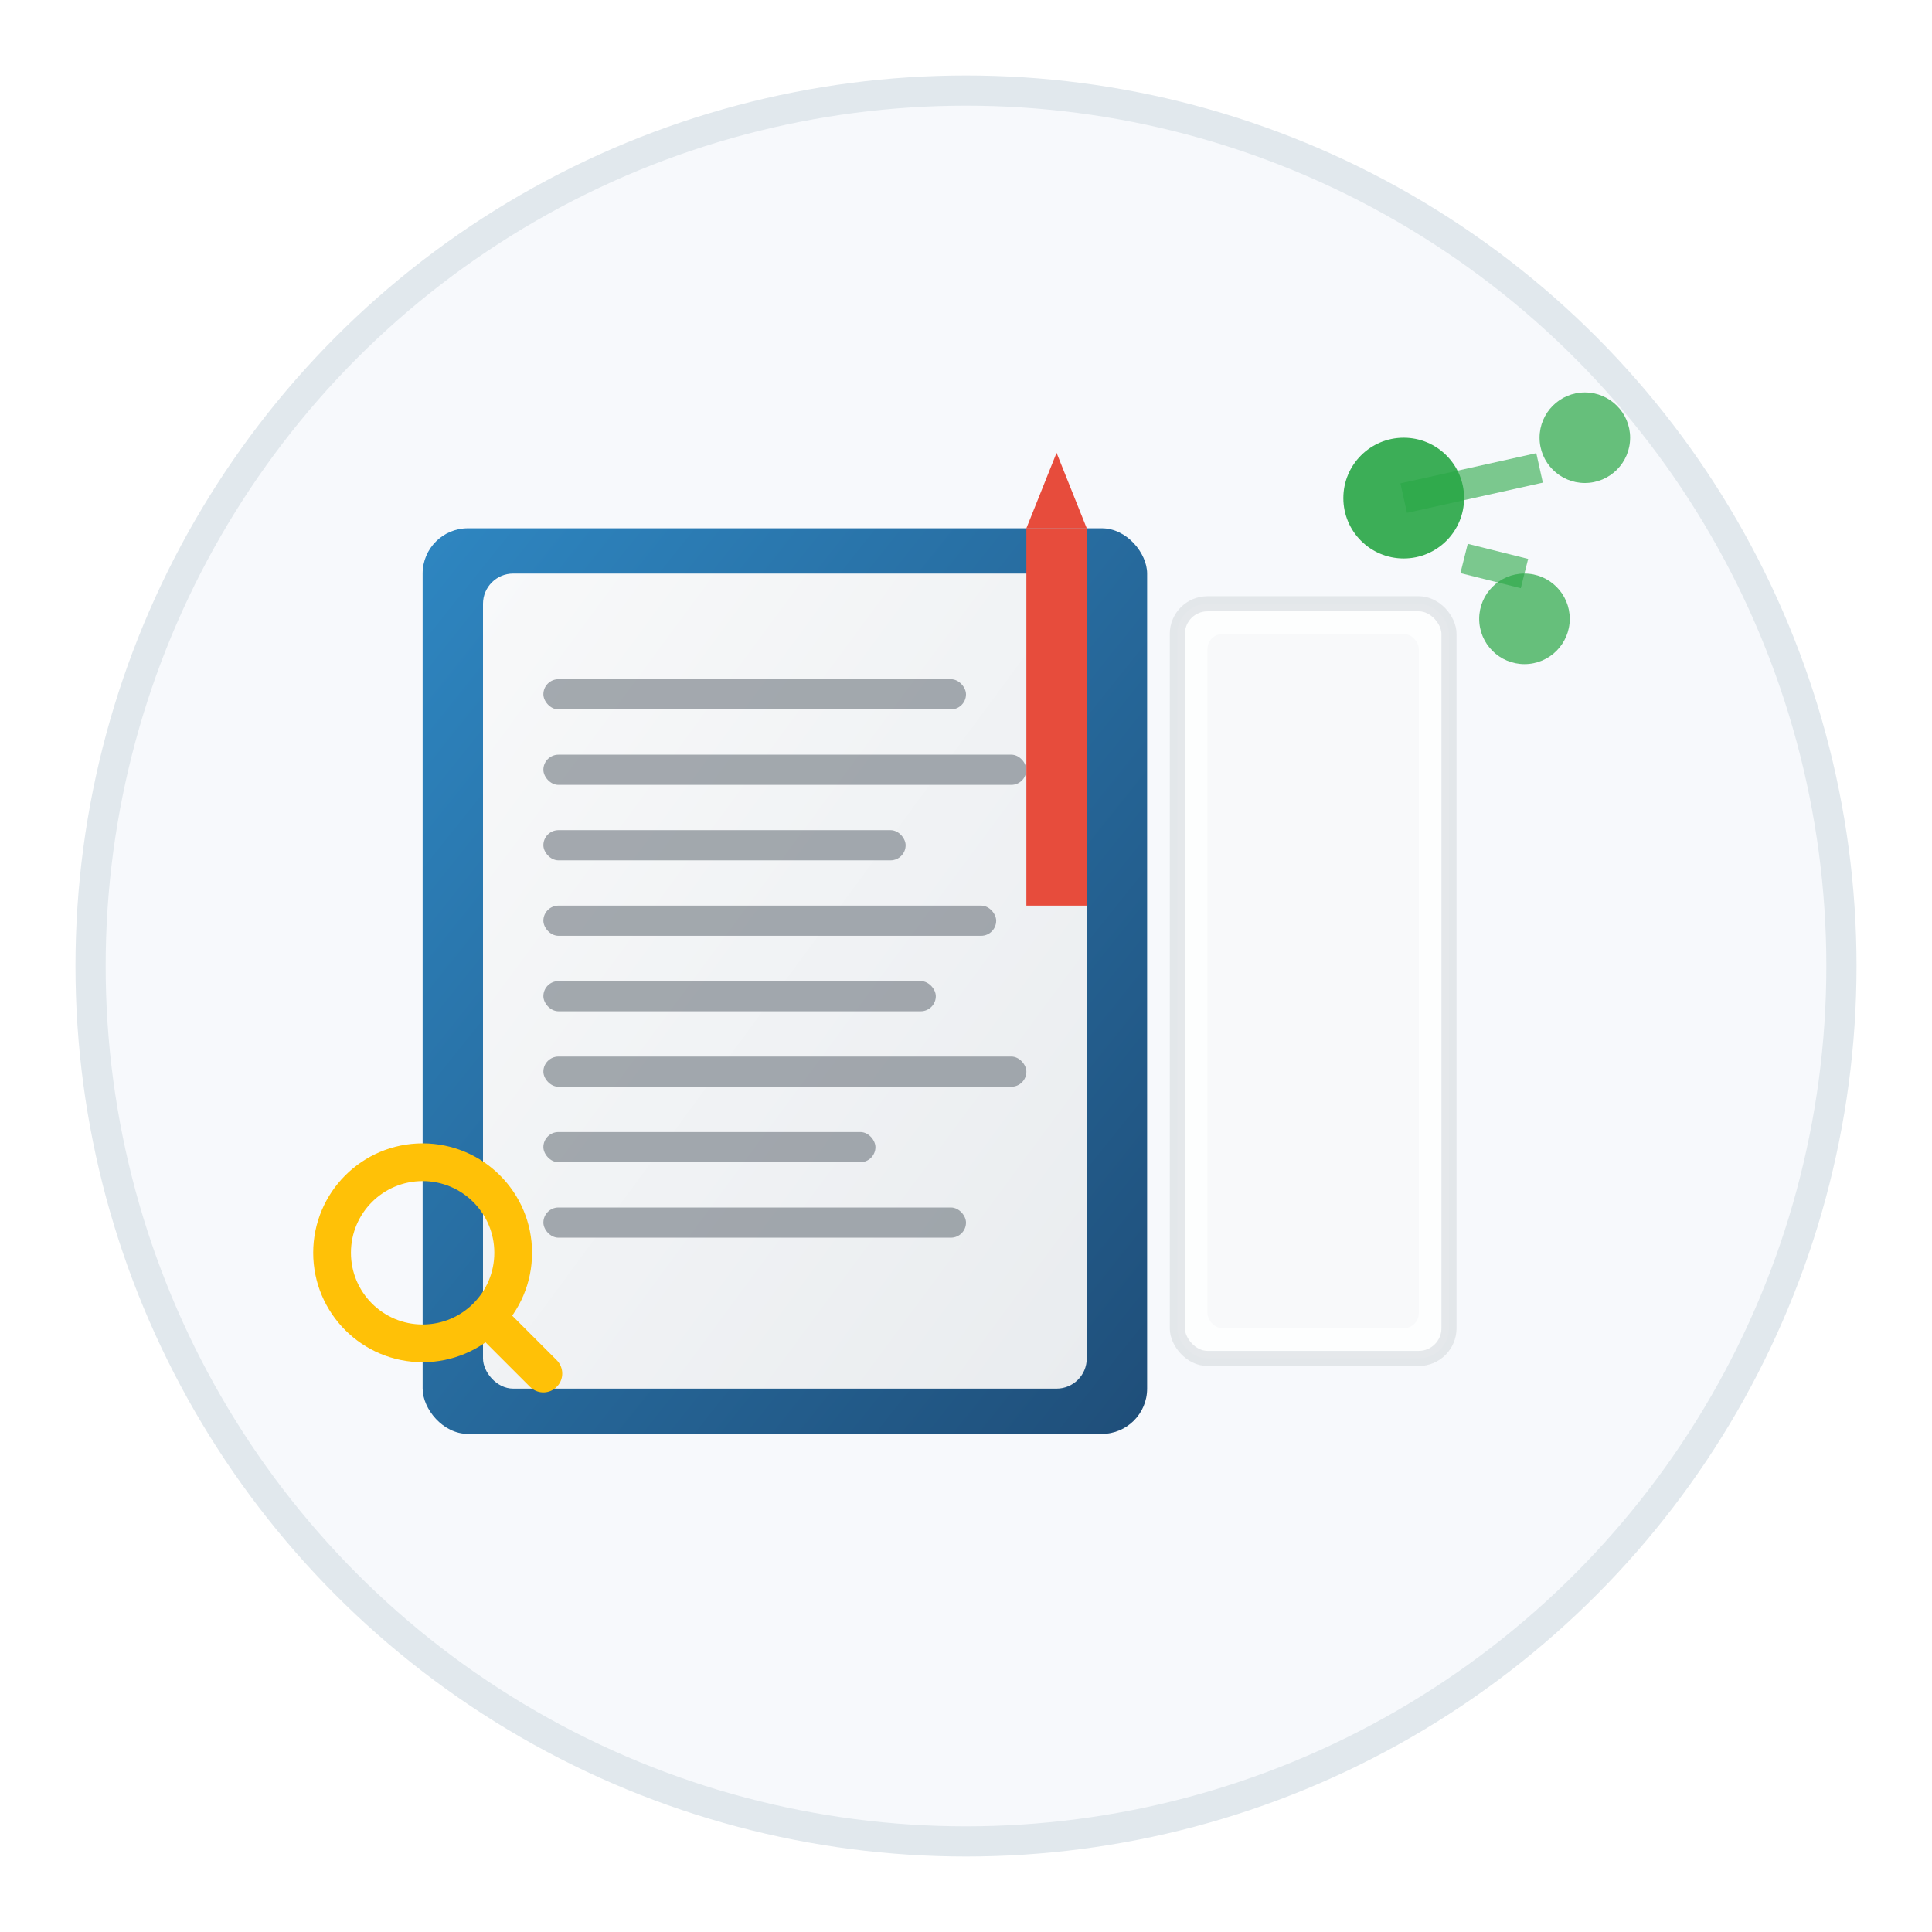 <svg width="128" height="128" viewBox="0 0 128 128" xmlns="http://www.w3.org/2000/svg">
  <defs>
    <linearGradient id="bookGradient" x1="0%" y1="0%" x2="100%" y2="100%">
      <stop offset="0%" style="stop-color:#2E86C1;stop-opacity:1" />
      <stop offset="100%" style="stop-color:#1F4E79;stop-opacity:1" />
    </linearGradient>
    <linearGradient id="pageGradient" x1="0%" y1="0%" x2="100%" y2="100%">
      <stop offset="0%" style="stop-color:#F8F9FA;stop-opacity:1" />
      <stop offset="100%" style="stop-color:#E9ECEF;stop-opacity:1" />
    </linearGradient>
    <filter id="shadow" x="-20%" y="-20%" width="140%" height="140%">
      <feDropShadow dx="2" dy="4" stdDeviation="3" flood-color="#000000" flood-opacity="0.2"/>
    </filter>
  </defs>
  
  <!-- Arrière-plan circulaire -->
  <circle cx="64" cy="64" r="58" fill="#F7F9FC" stroke="#E1E8ED" stroke-width="2"/>
  
  <!-- Livre principal -->
  <g filter="url(#shadow)">
    <!-- Couverture du livre -->
    <rect x="28" y="35" width="48" height="60" rx="3" ry="3" fill="url(#bookGradient)"/>
    
    <!-- Pages du livre -->
    <rect x="32" y="38" width="40" height="54" rx="2" ry="2" fill="url(#pageGradient)"/>
    
    <!-- Lignes de texte simulées -->
    <rect x="36" y="45" width="28" height="2" rx="1" fill="#6C757D" opacity="0.6"/>
    <rect x="36" y="50" width="32" height="2" rx="1" fill="#6C757D" opacity="0.6"/>
    <rect x="36" y="55" width="24" height="2" rx="1" fill="#6C757D" opacity="0.6"/>
    <rect x="36" y="60" width="30" height="2" rx="1" fill="#6C757D" opacity="0.6"/>
    <rect x="36" y="65" width="26" height="2" rx="1" fill="#6C757D" opacity="0.6"/>
    <rect x="36" y="70" width="32" height="2" rx="1" fill="#6C757D" opacity="0.6"/>
    <rect x="36" y="75" width="22" height="2" rx="1" fill="#6C757D" opacity="0.6"/>
    <rect x="36" y="80" width="28" height="2" rx="1" fill="#6C757D" opacity="0.6"/>
  </g>
  
  <!-- Pages supplémentaires (effet de profondeur) -->
  <rect x="78" y="40" width="18" height="50" rx="2" ry="2" fill="#FFFFFF" stroke="#DEE2E6" stroke-width="1" opacity="0.8"/>
  <rect x="80" y="42" width="14" height="46" rx="1" ry="1" fill="#F8F9FA"/>
  
  <!-- Icône de connexion/réseau (symbolisant le partage de connaissances) -->
  <g transform="translate(85, 25)">
    <!-- Points de connexion -->
    <circle cx="8" cy="8" r="4" fill="#28A745" opacity="0.9"/>
    <circle cx="20" cy="4" r="3" fill="#28A745" opacity="0.7"/>
    <circle cx="16" cy="16" r="3" fill="#28A745" opacity="0.7"/>
    
    <!-- Lignes de connexion -->
    <line x1="8" y1="8" x2="17" y2="6" stroke="#28A745" stroke-width="2" opacity="0.6"/>
    <line x1="12" y1="12" x2="16" y2="13" stroke="#28A745" stroke-width="2" opacity="0.6"/>
  </g>
  
  <!-- Icône de recherche (symbolisant l'accès facile à l'information) -->
  <g transform="translate(20, 75)">
    <circle cx="8" cy="8" r="6" fill="none" stroke="#FFC107" stroke-width="2.5"/>
    <line x1="12.5" y1="12.5" x2="16" y2="16" stroke="#FFC107" stroke-width="2.5" stroke-linecap="round"/>
  </g>
  
  <!-- Marque-page décoratif -->
  <rect x="68" y="35" width="4" height="25" fill="#E74C3C"/>
  <polygon points="68,35 72,35 70,30" fill="#E74C3C"/>
</svg>